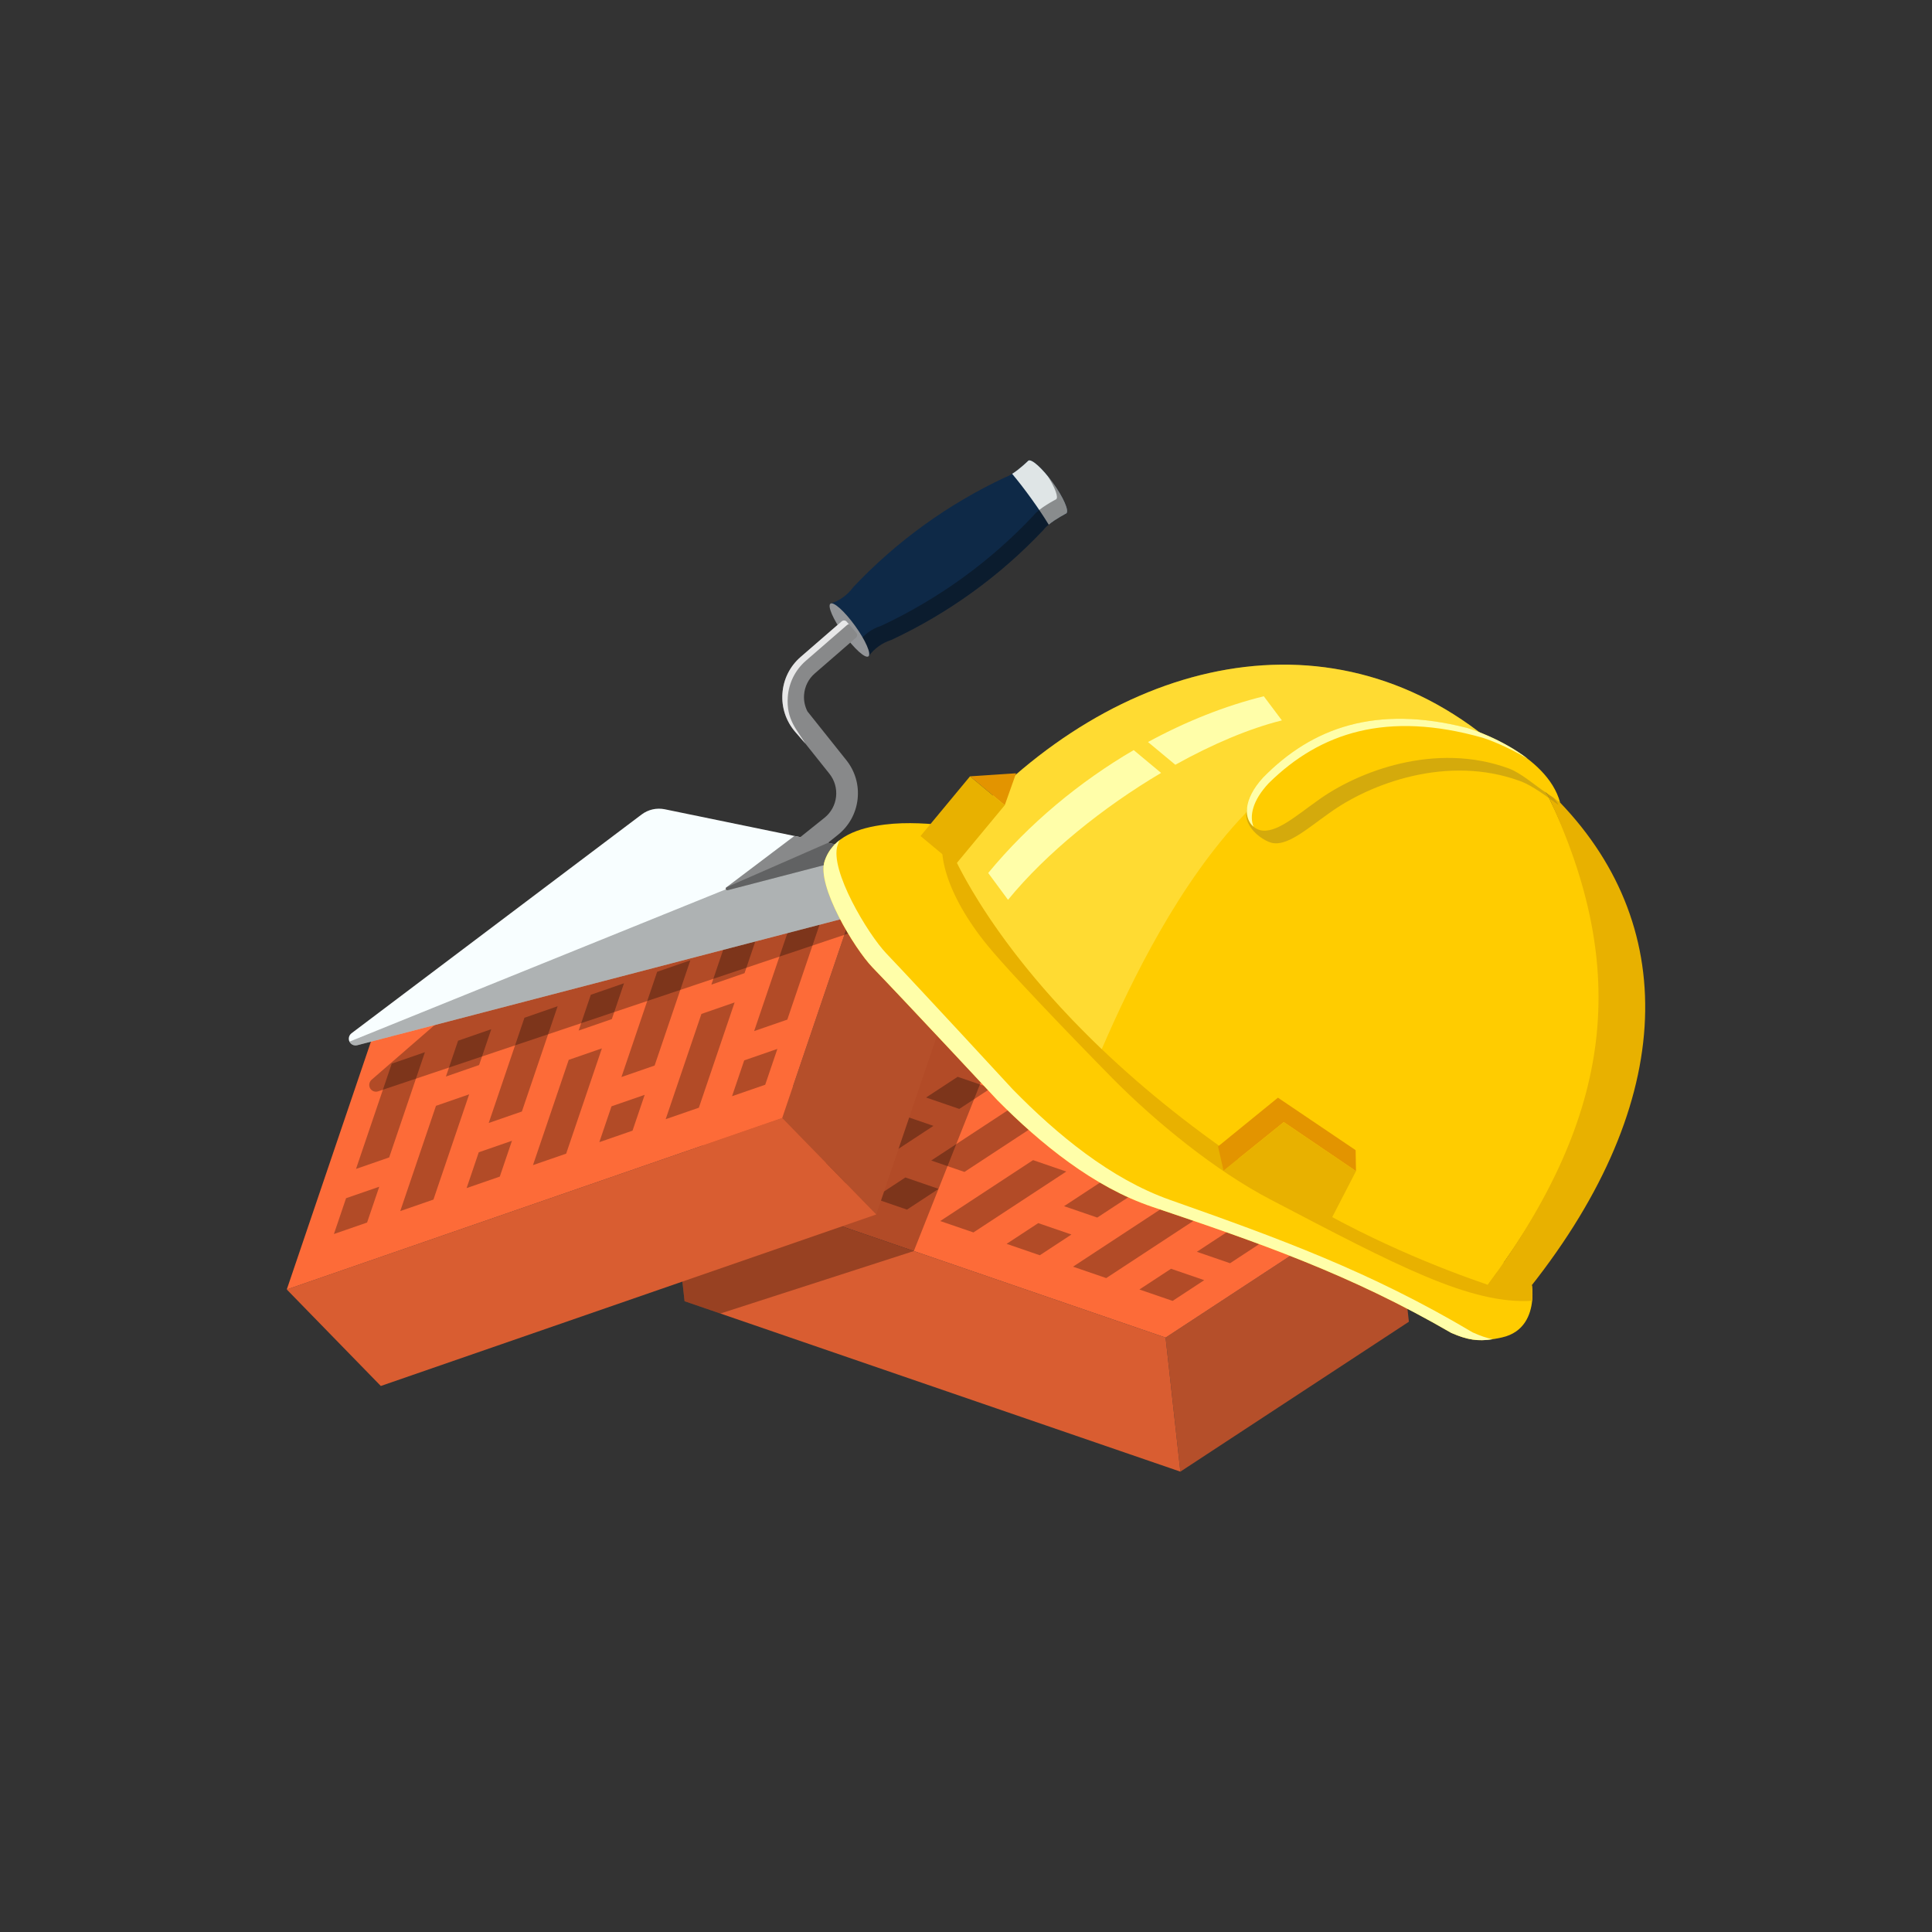 <?xml version="1.0" encoding="utf-8"?>
<!-- Generator: Adobe Illustrator 15.1.0, SVG Export Plug-In . SVG Version: 6.00 Build 0)  -->
<!DOCTYPE svg PUBLIC "-//W3C//DTD SVG 1.1//EN" "http://www.w3.org/Graphics/SVG/1.1/DTD/svg11.dtd">
<svg version="1.1" id="Layer_1" xmlns="http://www.w3.org/2000/svg" xmlns:xlink="http://www.w3.org/1999/xlink" x="0px" y="0px"
	 width="512px" height="512px" viewBox="0 0 512 512" enable-background="new 0 0 512 512" xml:space="preserve">
<rect x="0" y="0" width="512" height="512" fill="#333333" stroke="none"/>
<g>
	<g>
		<g>
			<g>
				<polygon fill="#B54F2A" points="369.451,314.751 308.895,354.476 312.813,389.999 373.371,350.272 				"/>
				<g>
					<polygon fill="#D95D31" points="312.811,389.999 181.418,344.832 177.491,309.311 308.895,354.476 					"/>
				</g>
				<path fill="#FD6B38" d="M263.307,278.273l-25.256-8.683l-60.56,39.719l64.684,22.232l66.718,22.933l60.559-39.719
					L263.307,278.273z"/>
				<g opacity="0.3">
					<g>
						<polygon points="262.585,288.383 254.218,293.875 245.42,290.852 253.79,285.365 						"/>
					</g>
					<g>
						<polygon points="244.991,282.34 220.392,298.475 211.593,295.452 236.192,279.314 						"/>
					</g>
					<g>
						<polygon points="213.542,302.971 205.167,308.46 196.371,305.438 204.746,299.945 						"/>
					</g>
					<g>
						<polygon points="297.792,300.488 289.421,305.971 280.621,302.953 288.99,297.461 						"/>
					</g>
					<g>
						<polygon points="280.184,294.436 255.587,310.574 246.789,307.548 271.384,291.411 						"/>
					</g>
					<g>
						<polygon points="247.371,298.367 222.765,314.509 213.966,311.487 238.57,295.348 						"/>
					</g>
					<g>
						<polygon points="248.735,315.064 240.359,320.558 231.563,317.533 239.938,312.041 						"/>
					</g>
					<g>
						<polygon points="332.979,312.585 324.617,318.07 315.814,315.049 324.184,309.556 						"/>
					</g>
					<g>
						<polygon points="315.384,306.531 290.784,322.669 281.989,319.646 306.589,303.51 						"/>
					</g>
					<g>
						<polygon points="282.572,310.471 257.969,326.607 249.168,323.589 273.773,307.445 						"/>
					</g>
					<g>
						<polygon points="283.938,327.16 275.563,332.657 266.766,329.632 275.141,324.14 						"/>
					</g>
					<g>
						<polygon points="350.58,318.627 325.979,334.767 317.182,331.739 341.779,315.604 						"/>
					</g>
					<g>
						<polygon points="317.766,322.563 293.162,338.706 284.363,335.682 308.966,319.537 						"/>
					</g>
					<g>
						<polygon points="319.132,339.256 310.754,344.752 301.958,341.728 310.336,336.235 						"/>
					</g>
				</g>
			</g>
			<polygon opacity="0.3" enable-background="new    " points="263.307,278.273 242.175,331.543 190.905,348.098 181.418,344.832 
				177.491,309.311 238.051,269.592 			"/>
			<g>
				<polygon fill="#B54F2A" points="230.602,227.624 207.298,296.273 232.22,321.848 255.524,253.199 				"/>
				<g>
					<g>
						<polygon fill="#D95D31" points="207.298,296.273 232.22,321.848 100.92,367.3 76,341.728 						"/>
					</g>
				</g>
				<path fill="#FD6B38" d="M99.307,273.074L76,341.728l131.298-45.452l23.304-68.651L99.307,273.074z"/>
				<g opacity="0.3">
					<g>
						<polygon points="130.191,272.752 126.971,282.24 118.175,285.289 121.399,275.798 						"/>
					</g>
					<g>
						<polygon points="112.607,278.842 103.138,306.729 94.349,309.772 103.815,281.883 						"/>
					</g>
					<g>
						<polygon points="100.504,314.496 97.281,323.986 88.492,327.029 91.712,317.536 						"/>
					</g>
					<g>
						<polygon points="165.366,260.58 162.146,270.068 153.353,273.107 156.575,263.623 						"/>
					</g>
					<g>
						<polygon points="147.776,266.666 138.307,294.557 129.515,297.6 138.984,269.715 						"/>
					</g>
					<g>
						<polygon points="124.333,290.01 114.865,317.901 106.073,320.945 115.54,293.055 						"/>
					</g>
					<g>
						<polygon points="135.673,302.32 132.45,311.813 123.658,314.856 126.878,305.365 						"/>
					</g>
					<g>
						<polygon points="200.532,248.405 197.312,257.895 188.519,260.938 191.74,251.453 						"/>
					</g>
					<g>
						<polygon points="182.947,254.493 173.48,282.38 164.69,285.422 174.155,257.536 						"/>
					</g>
					<g>
						<polygon points="159.508,277.829 150.04,305.727 141.248,308.764 150.72,280.873 						"/>
					</g>
					<g>
						<polygon points="170.846,290.145 167.625,299.637 158.829,302.682 162.058,293.184 						"/>
					</g>
					<g>
						<polygon points="218.117,242.321 208.646,270.205 199.856,273.246 209.324,245.364 						"/>
					</g>
					<g>
						<polygon points="194.678,265.656 185.206,293.552 176.414,296.593 185.886,268.701 						"/>
					</g>
					<g>
						<polygon points="206.014,277.967 202.791,287.466 193.998,290.504 197.222,281.012 						"/>
					</g>
				</g>
			</g>
		</g>
		<path opacity="0.3" enable-background="new    " d="M254.657,237.371l-30.879,10.365l-123.57,41.479
			c-0.804,0.273-1.701-0.066-2.126-0.806c-0.423-0.749-0.244-1.688,0.395-2.265l24.499-21.261l105.949-36.679l1.415,0.189
			l2.766,0.366c0.012-0.014,0.012-0.014,0.012-0.014l20.998,2.853c1.361,0.192,2.422,1.297,2.558,2.674
			C256.811,235.654,255.965,236.934,254.657,237.371z"/>
		<g>
			<path fill="#F8FEFF" d="M254.538,232.96c0.04,1.376-0.885,2.604-2.219,2.948l-157.64,41.089
				c-0.828,0.215-1.695-0.179-2.067-0.951c-0.37-0.774-0.136-1.703,0.547-2.226l76.878-57.973c1.757-1.324,3.982-1.822,6.135-1.384
				l34.349,7.072l20.885,4.298c0.013-0.003,0.013-0.003,0.013-0.003l20.749,4.277C253.517,230.393,254.501,231.567,254.538,232.96z"
				/>
			<path opacity="0.3" enable-background="new    " d="M254.538,232.96c0.04,1.376-0.885,2.604-2.219,2.948l-157.64,41.089
				c-0.828,0.215-1.695-0.179-2.067-0.951l99.747-40.366l23.464-13.052l15.583,3.207c0.013-0.003,0.013-0.003,0.013-0.003
				l20.749,4.277C253.517,230.393,254.501,231.567,254.538,232.96z"/>
			<g>
				<path fill="#0E2947" d="M272.509,122.085c0,0-3.631,3.596-6.06,4.379c-15.178,7.095-28.883,16.994-40.385,29.194
					c0,0.003,0.007,0.009,0.01,0.015c-1.499,2.026-3.597,3.531-6,4.306c3.353,4.657,6.709,9.313,10.061,13.975
					c1.495-2.041,3.583-3.556,5.975-4.346c0.003,0.006,0.009,0.013,0.015,0.016c15.179-7.088,28.875-16.99,40.384-29.187
					c1.507-2.063,6.06-4.376,6.06-4.376c0.836-0.606-0.736-4.226-3.518-8.083C276.275,124.123,273.343,121.483,272.509,122.085z"/>
				<path fill="#DFE5E6" d="M272.509,122.085c0,0-2.173,2.15-4.28,3.486c1.551,1.847,3.293,4.09,5.074,6.562
					c1.783,2.471,3.356,4.837,4.612,6.895c1.935-1.584,4.653-2.968,4.653-2.968c0.836-0.606-0.736-4.226-3.518-8.083
					C276.275,124.123,273.343,121.483,272.509,122.085z"/>
				<path opacity="0.4" fill="#080808" enable-background="new    " d="M279.883,132.323c0,0-4.552,2.315-6.06,4.379
					c-11.505,12.193-25.209,22.095-40.391,29.19c-0.003-0.003-0.007-0.014-0.013-0.02c-2.393,0.787-4.479,2.31-5.97,4.346
					c0.897,1.245,1.794,2.492,2.687,3.736c1.495-2.041,3.583-3.556,5.975-4.346c0.003,0.006,0.009,0.013,0.015,0.016
					c15.179-7.088,28.875-16.99,40.384-29.187c1.508-2.063,6.059-4.376,6.059-4.376c0.836-0.606-0.735-4.226-3.517-8.083
					c-0.467-0.644-0.937-1.257-1.401-1.825C279.596,129.231,280.574,131.819,279.883,132.323z"/>
				<path fill="#939598" d="M226.622,165.872c2.779,3.855,4.352,7.477,3.514,8.082c-0.834,0.603-3.761-2.034-6.544-5.896
					c-2.779-3.857-4.351-7.477-3.517-8.08C220.913,159.377,223.843,162.011,226.622,165.872z"/>
			</g>
			<path fill="#88898A" d="M213.979,188.526c-0.685-1.336-1.008-2.839-0.894-4.375c0.163-2.213,1.167-4.231,2.843-5.687
				l10.908-9.463c0.186-0.163,0.297-0.391,0.313-0.631c0.02-0.245-0.06-0.487-0.221-0.672l-2.555-2.955
				c-0.332-0.386-0.916-0.426-1.302-0.093l-10.905,9.463c-2.836,2.461-4.543,5.879-4.81,9.629
				c-0.271,3.745,0.933,7.375,3.389,10.214l2.687,3.102l6.367,7.984c1.381,1.734,2.008,3.904,1.764,6.111
				c-0.249,2.206-1.34,4.186-3.07,5.569l-12.452,9.968l3.59,4.496l12.452-9.965c2.927-2.349,4.773-5.694,5.188-9.429
				c0.415-3.732-0.643-7.409-2.986-10.346L213.979,188.526z"/>
			<path opacity="0.8" fill="#FFFFFF" enable-background="new    " d="M208.771,184.717c0.267-3.748,1.975-7.167,4.811-9.628
				l10.908-9.462c0.137-0.119,0.307-0.175,0.475-0.199l-0.59-0.686c-0.332-0.383-0.912-0.426-1.299-0.093l-10.909,9.463
				c-2.836,2.461-4.547,5.879-4.81,9.629c-0.271,3.748,0.933,7.375,3.389,10.214l2.687,3.102
				C211.282,193.456,208.335,190.749,208.771,184.717z"/>
			<g>
				<path fill="#88898A" d="M231.406,225.834c-0.067,0.04-0.129,0.076-0.206,0.096l-38.333,9.981
					c-0.204,0.06-0.408-0.036-0.508-0.232c-0.092-0.188-0.037-0.414,0.139-0.533l18.023-13.611L231.406,225.834z"/>
				<path opacity="0.3" fill="#080808" enable-background="new    " d="M231.406,225.834c-0.067,0.04-0.129,0.076-0.206,0.096
					l-38.333,9.981c-0.204,0.06-0.408-0.036-0.508-0.232c-0.092-0.188-0.037-0.414,0.139-0.533l26.906-11.784L231.406,225.834z"/>
			</g>
		</g>
		<g>
			<g>
				<g>
					<g>
						<path fill="#FFCC00" d="M398.001,354.445c-5.367,1.191-8.378,0.979-13.399-1.215c-26.742-15.503-50.803-23.844-79.26-33.422
							c-15.486-5.218-29.54-16.675-41.063-28.297c0,0-24.671-26.464-33.049-35.137c-4.796-4.969-14.88-21.642-12.694-28.193
							c2.183-6.554,9.084-8.797,15.929-9.663c5.951-0.753,12.418-0.22,16.444,0.275c2.399,0.312,3.922,0.604,3.922,0.604
							l9.095,7.294L393.324,330.51l12.648,10.148c0,0,0.301,1.771,0.061,4.066C405.668,348.3,404.023,353.113,398.001,354.445z"/>
						<path fill="#E8B100" d="M406.033,344.726c-16.397,1.008-35.859-9.314-69.489-26.923c-14.497-7.58-30.188-20.388-41.709-32.017
							c0,0-25.409-25.798-33.047-35.127c-11.078-13.529-14.222-25.812-10.878-31.863c2.399,0.312,3.922,0.604,3.922,0.604
							l19.423,31.077c57.155,61.17,90.759,72.124,110.134,81.781l21.584,8.401C405.973,340.658,406.273,342.43,406.033,344.726z"/>
						<path fill="#FFFEA9" d="M390.246,353.087c-27.09-16.123-51.447-24.952-80.255-35.13
							c-15.683-5.545-29.935-17.345-41.607-29.271c0,0-25.018-27.125-33.51-36.024c-4.858-5.096-15.099-22.092-12.903-28.664
							c0.163-0.484,0.356-0.936,0.566-1.37c-1.795,1.376-3.213,3.181-4.001,5.556c-2.186,6.551,7.901,23.23,12.694,28.193
							c8.377,8.673,33.049,35.138,33.049,35.138c11.513,11.618,25.576,23.074,41.063,28.296
							c28.457,9.584,52.518,17.913,79.253,33.422c4.232,1.849,7.038,2.287,11.011,1.673
							C393.955,354.588,392.264,353.999,390.246,353.087z"/>
						<g>
							<path fill="#FFCC00" d="M394.279,340.484c-11.754-4.009-32.86-12.182-53.59-25.092
								c-71.938-44.841-89.382-91.748-89.382-91.748c39.302-47.396,97.664-63.936,142.416-28.295
								c5.637,4.537,11.613,9.53,16.377,15.225C432.698,256.611,429.844,292.609,394.279,340.484z"/>
							<path fill="#E8B100" d="M403.666,343.443c0,0-3.536-0.975-9.387-2.959c33.299-45.142,37.822-83.537,15.82-129.909
								c-0.061-0.116-0.771-1.599-1.067-2.218c1.538,1.423,3.018,2.869,4.424,4.345
								C445.736,246.377,444.105,293.839,403.666,343.443z"/>
						</g>
						<path opacity="0.3" fill="#FFFEA9" enable-background="new    " d="M395.857,197.084c-0.717-0.585-1.426-1.161-2.135-1.734
							c-44.752-35.64-103.113-19.101-142.416,28.295c0,0,8.989,24.169,40.666,54.388
							C308.333,240.245,341.889,176.856,395.857,197.084z"/>
						<path opacity="0.5" fill="#AB8819" enable-background="new    " d="M412.919,213.256c-3.005-2.163-6.767-5.035-9.983-6.236
							c-19.408-7.16-40.045,0.695-50.807,8.561c-5.668,3.988-11.061,8.847-15.221,7.752c-3.82-1.096-10.969-7.45-3.116-13.057
							C386.639,172.491,414.271,214.241,412.919,213.256z"/>
						<path fill="#FFCC00" d="M413.456,212.702c-1.161-0.886-2.335-1.724-3.529-2.491c-3.098-2.026-6.817-5.348-10.036-6.545
							c-19.408-7.156-40.048,0.697-50.804,8.562c-5.668,3.994-11.065,8.847-15.229,7.752c-3.821-1.095-5.635-6.812,0.879-13.936
							c13.014-13.255,29.865-19.28,53.983-13.14C390.293,193.306,409.934,199.685,413.456,212.702z"/>
						<path fill="#FFFEA9" d="M336.246,207.53c13.63-13.427,31.324-19.193,56.699-12.011c0.811,0.229,6.177,2.099,11.888,5.552
							c-6.819-5.25-15.11-7.918-16.106-8.176c-24.117-6.137-40.977-0.105-53.983,13.146c-5.461,5.961-5.058,10.932-2.544,13.036
							C331.098,216.368,331.841,212.205,336.246,207.53z"/>
					</g>
					<g>
						<polygon fill="#E39400" points="324.256,310.242 322.793,303.824 338.666,290.898 359.253,304.803 359.355,310.36 
							340.213,297.368 						"/>
						<polygon fill="#E8B100" points="351.591,325.382 324.256,310.242 340.213,297.368 359.355,310.36 						"/>
					</g>
					<g>
						<polygon fill="#E39400" points="269.273,204.926 257.066,205.736 266.266,213.393 						"/>
						<polygon fill="#E8B100" points="257.066,205.736 243.95,221.556 253.146,229.212 266.266,213.393 						"/>
					</g>
				</g>
			</g>
			<path fill="#FFFEA9" d="M311.471,202.67c9.783-5.446,19.574-9.599,28.241-11.759l-4.793-6.392
				c-10.198,2.518-20.616,6.647-30.687,12.128L311.471,202.67z"/>
			<path fill="#FFFEA9" d="M300.439,198.783c-14.315,8.363-27.74,19.468-38.554,32.565l5.25,7.112
				c10.167-12.425,25.179-24.531,40.569-33.629L300.439,198.783z"/>
		</g>
	</g>
</g>
</svg>
